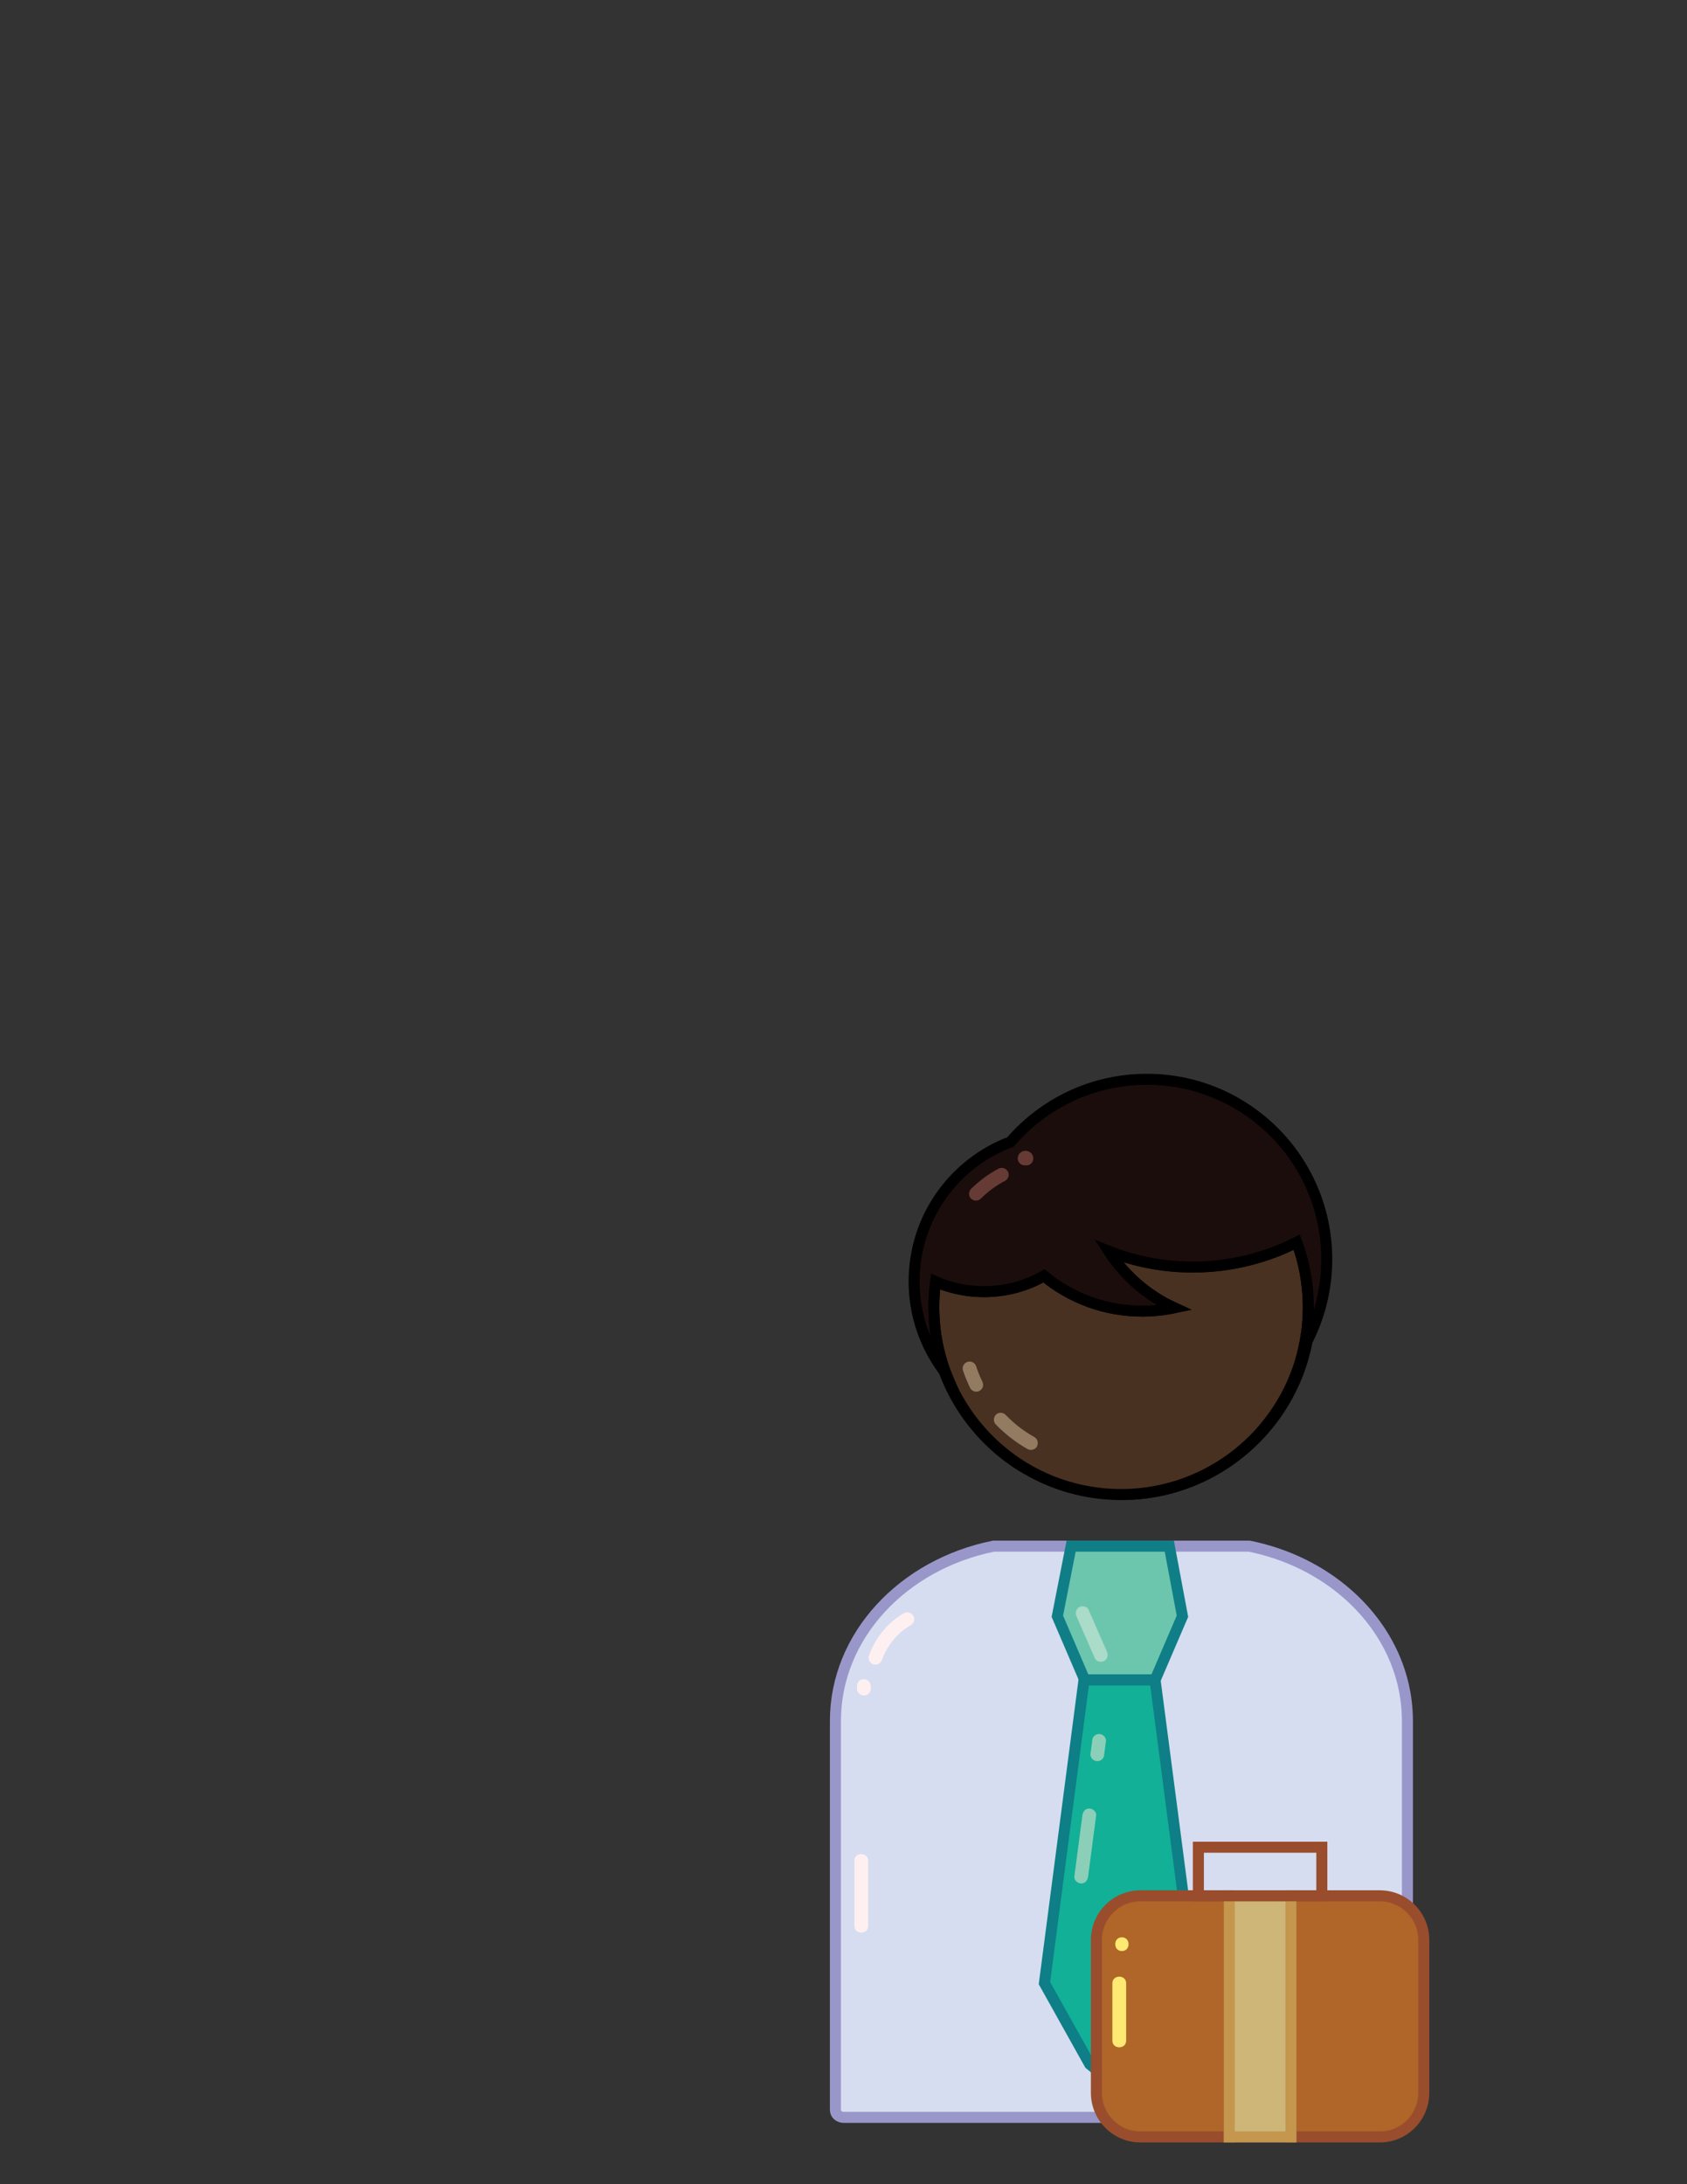 <?xml version="1.0" encoding="utf-8"?>
<!-- Generator: Adobe Illustrator 25.2.0, SVG Export Plug-In . SVG Version: 6.00 Build 0)  -->
<svg version="1.1" xmlns="http://www.w3.org/2000/svg" xmlns:xlink="http://www.w3.org/1999/xlink" x="0px" y="0px"
	 viewBox="0 0 612 792" style="enable-background:new 0 0 612 792;" xml:space="preserve">
<rect x="0" y="0" width="612" height="792" fill="#333333" stroke="none"/>
<style type="text/css">
	.st0{display:none;}
	.st1{display:inline;fill:#12B097;stroke:#0E7E87;stroke-width:4;stroke-miterlimit:10;}
	.st2{display:inline;}
	.st3{fill:#FFFFFF;stroke:#000000;stroke-width:4;stroke-miterlimit:10;}
	.st4{fill:#FDE1D2;}
	.st5{fill:none;stroke:#000000;stroke-width:4;stroke-miterlimit:10;}
	.st6{fill:#B68651;stroke:#000000;stroke-width:4;stroke-miterlimit:10;}
	.st7{fill:#FDE1D2;stroke:#000000;stroke-width:4;stroke-miterlimit:10;}
	.st8{display:none;fill:none;stroke:#000000;stroke-width:4;stroke-miterlimit:10;}
	.st9{display:inline;fill:#6CC6AD;stroke:#107E87;stroke-width:4;stroke-miterlimit:10;}
	.st10{display:inline;fill:#FDE1D2;stroke:#107E87;stroke-width:4;stroke-miterlimit:10;}
	.st11{fill:#FBB35B;}
	.st12{fill:#FFF6EE;}
	.st13{fill:#8CCFB8;}
	.st14{fill:#493121;stroke:#000000;stroke-width:4;stroke-miterlimit:10;}
	.st15{fill:#1C0D0D;stroke:#000000;stroke-width:4;stroke-miterlimit:10;}
	.st16{fill:#12B097;stroke:#0E7E87;stroke-width:4;stroke-miterlimit:10;}
	.st17{fill:#D6DDF0;stroke:#9997CA;stroke-width:4;stroke-miterlimit:10;}
	.st18{fill:#6CC6AD;stroke:#107E87;stroke-width:4;stroke-miterlimit:10;}
	.st19{fill:#AF6628;stroke:#994D2C;stroke-width:4;stroke-miterlimit:10;}
	.st20{fill:#CEB578;stroke:#C5964E;stroke-width:4;stroke-miterlimit:10;}
	.st21{fill:none;stroke:#994D2C;stroke-width:4;stroke-miterlimit:10;}
	.st22{fill:#937B61;}
	.st23{fill:#FEF0F1;}
	.st24{fill:#FEEA73;}
	.st25{fill:#ABDBC9;}
	.st26{fill:#663B35;}
</style>
<g id="Layer_1" class="st0">
	<path class="st1" d="M231.9,271.25v141.08c0,1.46-1.34,2.64-3,2.64H27.4c-1.66,0-3-1.18-3-2.64V271.25
		c0-30.9,24.5-56.76,57.34-63.39c8.17,15.01,25.88,25.4,46.41,25.4s38.24-10.39,46.41-25.4c13.75,2.77,26.03,8.92,35.67,17.39
		C223.62,237.02,231.9,253.28,231.9,271.25z"/>
	<g class="st2">
		<path class="st3" d="M162.84,98.91"/>
		<g>
			<path class="st4" d="M114.23,112.75c-2.23-2.94-4.38-5.93-6.46-8.98"/>
			<g>
				<path class="st4" d="M122.86,107.7c-2.23-2.94-4.38-5.93-6.46-8.98c-0.63-1.17-1.49-2.1-2.58-2.81c-0.97-0.88-2.1-1.48-3.4-1.79
					c-1.33-0.42-2.66-0.48-3.99-0.18c-1.33,0.06-2.57,0.46-3.72,1.19c-0.67,0.52-1.35,1.04-2.02,1.56c-1.24,1.25-2.1,2.72-2.57,4.41
					c-0.12,0.89-0.24,1.77-0.36,2.66c0.01,1.81,0.46,3.49,1.37,5.05c2.08,3.04,4.24,6.04,6.46,8.98c0.63,1.17,1.49,2.1,2.58,2.81
					c0.97,0.88,2.1,1.48,3.4,1.79c1.33,0.42,2.66,0.48,3.99,0.18c1.33-0.06,2.57-0.46,3.72-1.19c0.67-0.52,1.35-1.04,2.02-1.56
					c1.24-1.25,2.1-2.72,2.57-4.41c0.12-0.89,0.24-1.77,0.36-2.66C124.22,110.94,123.77,109.26,122.86,107.7L122.86,107.7z"/>
			</g>
		</g>
		<path class="st5" d="M111.12,106.51l-0.16,0.13l-0.01-0.01C111.01,106.59,111.06,106.55,111.12,106.51z"/>
		<path class="st6" d="M205.49,121.36c0,4.03-1.1,7.77-2.98,10.87c0.01,0.32,0.01,0.65,0.01,0.97c0,14.8-9.37,27.41-22.5,32.22
			c6.41-7.39,11.25-16.16,14.03-25.81c1.39-4.79,2.26-9.8,2.56-14.97c0.09-1.36,0.13-2.72,0.13-4.1c0-1.3-0.04-2.6-0.11-3.88
			c-0.05-1.01-0.13-2.01-0.23-3.01c-0.05-0.53-0.11-1.05-0.18-1.58c-0.36-0.04-0.73-0.09-1.09-0.14c-6.5-0.85-12.71-2.6-18.52-5.11
			c-1.33-0.57-2.63-1.18-3.91-1.83c-5.32,4-11.73,6.63-18.72,7.35c-1.28,0.13-2.59,0.2-3.91,0.2c-1.78,0-3.53-0.12-5.24-0.37
			c-1.09-0.14-2.16-0.34-3.21-0.59c-4.85-1.1-9.34-3.15-13.27-5.94c-2.92-2.06-5.54-4.53-7.75-7.32c0.18-0.77,0.33-1.55,0.45-2.34
			c-0.34,0.52-0.7,1.04-1.07,1.54c-0.77,1.07-1.6,2.09-2.48,3.08c-0.25,0.3-0.52,0.59-0.79,0.88c-0.36,0.39-0.73,0.77-1.11,1.14
			c-0.3,0.31-0.61,0.6-0.92,0.9c-0.03,0.03-0.07,0.06-0.11,0.1c-0.38,0.35-0.78,0.71-1.18,1.05c-0.33,0.29-0.67,0.57-1.01,0.84
			c-0.19,0.17-0.37,0.32-0.56,0.45c-0.16,0.15-0.33,0.27-0.49,0.39l-0.04,0.03l-0.06,0.04c-0.03,0.02-0.06,0.04-0.09,0.07
			c-0.01,0.01-0.01,0.01-0.02,0.02c-0.06,0.04-0.11,0.08-0.17,0.12l-1.19-1.14l-4.89-4.69l4.71,7.63l1.08,1.75
			c-1.47-0.08-2.9-0.27-4.3-0.56c-0.45-0.09-0.9-0.19-1.34-0.3c-6.64-1.68-12.41-5.57-16.46-10.85c-0.28,0.92-0.6,1.83-0.97,2.71
			c-2.15,5.26-5.75,9.79-10.3,13.08c-0.36,0.26-0.72,0.51-1.1,0.75c-0.79,0.53-1.62,1.02-2.47,1.46c-4.22,2.25-9.04,3.52-14.15,3.52
			c-0.01,0.18-0.01,0.37-0.01,0.55c0,2.55,0.14,5.06,0.4,7.54c0.1,0.81,0.2,1.61,0.32,2.41c0.28,1.92,0.63,3.81,1.07,5.67
			c2.61,11.26,8.01,21.45,15.42,29.82c-9.33,0.98-19.5-5.37-24.62-16.19c-2.63-5.56-3.5-11.4-2.82-16.66
			c-3.15-2.33-5.59-5.79-6.84-9.86c-0.62-1.98-0.95-4.11-0.95-6.33c0-1.55,0.16-3.06,0.48-4.5c-4.43-6.78-6.99-14.88-6.99-23.58
			c0-9.97,3.37-19.16,9.04-26.48c4.52-18.7,21.36-32.59,41.45-32.59c2.68,0,5.3,0.25,7.85,0.73c8.92-8.86,21.22-14.32,34.78-14.32
			c16.87,0,31.77,8.45,40.69,21.36c23.92,4.82,41.94,25.96,41.94,51.3c0,9.18-2.37,17.81-6.53,25.31
			C205.05,116.39,205.49,118.82,205.49,121.36z"/>
		<path class="st5" d="M111.82,105.96c-0.16,0.14-0.33,0.26-0.5,0.38"/>
		<path class="st5" d="M106.99,101.94"/>
		<path class="st5" d="M110.66,110.18h0.01c0.03,0,0.07-0.01,0.09-0.03"/>
		<path class="st7" d="M109.76,105.49l1.19,1.14l0.01,0.01l0.16-0.13c0.01-0.01,0.01-0.01,0.02-0.02c0.03-0.03,0.06-0.05,0.09-0.07
			l0.06-0.04l0.04-0.03c0.16-0.12,0.33-0.24,0.49-0.39c0.19-0.13,0.37-0.28,0.56-0.45c0.34-0.26,0.68-0.54,1.01-0.84
			c0.4-0.34,0.8-0.7,1.18-1.05c0.04-0.04,0.08-0.07,0.11-0.1c0.31-0.29,0.63-0.59,0.92-0.9c0.38-0.37,0.75-0.75,1.11-1.14
			c0.27-0.29,0.54-0.58,0.79-0.88c0.88-0.99,1.71-2.01,2.48-3.08c0.19,0.27,0.4,0.54,0.62,0.8c2.21,2.79,4.83,5.26,7.75,7.32
			c3.93,2.79,8.42,4.84,13.27,5.94c1.05,0.25,2.12,0.45,3.21,0.59c1.71,0.25,3.46,0.37,5.24,0.37c1.32,0,2.63-0.07,3.91-0.2
			c6.99-0.72,13.4-3.35,18.72-7.35c1.28,0.65,2.58,1.26,3.91,1.83c5.81,2.51,12.02,4.26,18.52,5.11c0.36,0.05,0.73,0.1,1.09,0.14
			c0.07,0.53,0.13,1.05,0.18,1.58c0.1,1,0.18,2,0.23,3.01c0.07,1.28,0.11,2.58,0.11,3.88c0,1.38-0.04,2.74-0.13,4.1
			c-0.3,5.17-1.17,10.18-2.56,14.97c-2.78,9.65-7.62,18.42-14.03,25.81h-0.01c-1.64,1.9-3.39,3.71-5.23,5.41
			c-2.31,2.16-4.76,4.14-7.35,5.95c-8.84,6.2-19.22,10.36-30.45,11.8c-2.89,0.37-5.84,0.56-8.83,0.56c-2.87,0-5.7-0.18-8.48-0.52
			c-11.2-1.38-21.56-5.46-30.42-11.57c-2.73-1.89-5.32-3.96-7.74-6.22c-1.2-1.1-2.35-2.25-3.46-3.44c-0.43-0.46-0.86-0.94-1.28-1.41
			c-7.41-8.37-12.81-18.56-15.42-29.82c-0.44-1.86-0.79-3.75-1.07-5.67c-0.12-0.8-0.22-1.6-0.32-2.41c-0.26-2.48-0.4-4.99-0.4-7.54
			c0-0.18,0-0.37,0.01-0.55c5.11,0,9.93-1.27,14.15-3.52c0.85-0.44,1.68-0.93,2.47-1.46c0.38-0.24,0.74-0.49,1.1-0.75
			c4.55-3.29,8.15-7.82,10.3-13.08c0.37-0.88,0.69-1.79,0.97-2.71c4.05,5.28,9.82,9.17,16.46,10.85c0.44,0.11,0.89,0.21,1.34,0.3
			c1.4,0.29,2.83,0.48,4.3,0.56"/>
		<path class="st8" d="M110.95,106.63c-0.03,0.02-0.06,0.05-0.09,0.07"/>
		<path class="st3" d="M111.12,110.18"/>
	</g>
	<path class="st9" d="M174.56,207.86c-8.17,15.01-25.88,25.4-46.41,25.4s-38.24-10.39-46.41-25.4c3.76-0.77,7.63-1.27,11.59-1.51
		c7.22,10.14,20.22,16.91,35.06,16.91c14.83,0,27.82-6.75,35.05-16.88C167.24,206.63,170.95,207.12,174.56,207.86z"/>
	<path class="st10" d="M163.44,206.38c-7.23,10.13-20.22,16.88-35.05,16.88c-14.84,0-27.84-6.77-35.06-16.91
		c1.67-0.1,3.36-0.15,5.07-0.15h59.5C159.77,206.2,161.61,206.26,163.44,206.38z"/>
	<g class="st2">
		<g>
			<path class="st11" d="M55.49,56.27c3.22,0,3.22-5,0-5C52.28,51.27,52.27,56.27,55.49,56.27L55.49,56.27z"/>
		</g>
	</g>
	<g class="st2">
		<g>
			<path class="st11" d="M64.65,47.96C69.8,42,78.08,39.16,85.78,41c3.13,0.75,4.46-4.07,1.33-4.82c-9.35-2.23-19.69,0.94-26,8.25
				c-0.88,1.02-1,2.53,0,3.54C62.02,48.86,63.77,48.99,64.65,47.96L64.65,47.96z"/>
		</g>
	</g>
	<g class="st2">
		<g>
			<path class="st12" d="M81.48,161.34c4.32,4.44,9.28,8.28,14.69,11.3c1.14,0.64,2.78,0.31,3.42-0.9c0.62-1.18,0.32-2.74-0.9-3.42
				c-1.27-0.71-2.52-1.46-3.73-2.26c-1.16-0.76-2.59-1.78-3.5-2.48c0.15,0.12-0.21-0.16-0.24-0.19c-0.13-0.1-0.26-0.21-0.39-0.31
				c-0.29-0.23-0.58-0.47-0.87-0.71c-0.58-0.48-1.14-0.97-1.7-1.47c-1.12-1-2.19-2.04-3.24-3.11c-0.91-0.94-2.63-0.99-3.54,0
				C80.55,158.81,80.5,160.34,81.48,161.34L81.48,161.34z"/>
		</g>
	</g>
	<g class="st2">
		<g>
			<path class="st12" d="M68.33,141.26c1.06,2.55,2.24,5.03,3.62,7.43c0.65,1.14,2.29,1.62,3.42,0.9c1.15-0.74,1.59-2.21,0.9-3.42
				c-1.2-2.09-2.27-4.25-3.21-6.47c0.08,0.2,0.17,0.4,0.25,0.6c-0.05-0.12-0.1-0.24-0.15-0.36c-0.26-0.63-0.54-1.14-1.15-1.49
				c-0.54-0.31-1.33-0.45-1.93-0.25c-0.6,0.2-1.19,0.57-1.49,1.15C68.29,139.89,68.08,140.66,68.33,141.26L68.33,141.26z"/>
		</g>
	</g>
	<g class="st2">
		<g>
			<path class="st13" d="M59.42,223.39c-6.11,1.79-11.44,6.14-14.28,11.86c-0.58,1.17-0.35,2.76,0.9,3.42
				c1.13,0.6,2.8,0.35,3.42-0.9c0.31-0.63,0.66-1.25,1.03-1.85c0.17-0.27,0.35-0.54,0.53-0.8c0.11-0.16,0.22-0.31,0.34-0.47
				c0.28-0.38-0.17,0.2,0.02-0.03c0.89-1.07,1.82-2.07,2.88-2.97c0.12-0.1,0.25-0.21,0.37-0.31c0.21-0.17,0.29-0.22,0.03-0.02
				c0.29-0.21,0.57-0.42,0.86-0.62c0.56-0.38,1.13-0.73,1.73-1.06c0.31-0.17,0.62-0.33,0.94-0.48c0.14-0.07,0.29-0.14,0.44-0.2
				c0.1-0.05,0.65-0.35,0.11-0.05c0.59-0.33,1.35-0.5,2-0.69c1.25-0.37,2.17-1.78,1.75-3.08C62.08,223.86,60.76,223,59.42,223.39
				L59.42,223.39z"/>
		</g>
	</g>
	<g class="st2">
		<g>
			<path class="st13" d="M31.6,317.5c0,10.25,0,20.5,0,30.75c0,3.22,5,3.22,5,0c0-10.25,0-20.5,0-30.75
				C36.6,314.29,31.6,314.28,31.6,317.5L31.6,317.5z"/>
		</g>
	</g>
	<g class="st2">
		<g>
			<path class="st13" d="M38.34,245.99c0,0.22,0,0.43,0,0.65c-0.01,0.34,0.06,0.67,0.22,0.96c0.1,0.31,0.27,0.58,0.52,0.8
				c0.23,0.24,0.49,0.42,0.8,0.52c0.3,0.16,0.62,0.23,0.96,0.22c0.22-0.03,0.44-0.06,0.66-0.09c0.42-0.12,0.79-0.33,1.1-0.64
				c0.13-0.17,0.26-0.34,0.39-0.51c0.23-0.39,0.34-0.81,0.34-1.26c0-0.22,0-0.43,0-0.65c0.01-0.34-0.06-0.67-0.22-0.96
				c-0.1-0.31-0.27-0.58-0.52-0.8c-0.23-0.24-0.49-0.42-0.8-0.52c-0.3-0.16-0.62-0.23-0.96-0.22c-0.22,0.03-0.44,0.06-0.66,0.09
				c-0.42,0.12-0.79,0.33-1.1,0.64c-0.13,0.17-0.26,0.34-0.39,0.51C38.46,245.12,38.34,245.54,38.34,245.99L38.34,245.99z"/>
		</g>
	</g>
</g>
<g id="Layer_2">
	<g>
		<g>
			<path class="st3" d="M441.51,451.7"/>
			<path class="st5" d="M385.66,454.73"/>
			<path class="st5" d="M370.59,531.55c-0.91-0.53-1.79-1.11-2.67-1.71c-2.73-1.89-5.32-3.95-7.74-6.22
				c-1.2-1.1-2.35-2.25-3.46-3.44c-0.43-0.46-0.86-0.94-1.28-1.41c-5.58-6.3-10.01-13.63-12.97-21.66c0.2,0.28,0.41,0.55,0.63,0.82
				c0.41,1.13,0.86,2.24,1.34,3.34c0.24,0.53,0.48,1.06,0.73,1.59c0.07,0.15,0.15,0.31,0.22,0.47c0.27,0.56,0.55,1.12,0.83,1.68
				c0.34,0.66,0.69,1.31,1.05,1.95c0.33,0.6,0.67,1.19,1.02,1.78c0.03,0.05,0.06,0.09,0.08,0.14c0.25,0.41,0.5,0.82,0.76,1.22
				c0.25,0.41,0.51,0.8,0.78,1.2c0.32,0.49,0.65,0.99,0.99,1.47c0.23,0.33,0.46,0.66,0.7,0.99c0.17,0.23,0.34,0.46,0.51,0.69
				c0.04,0.06,0.08,0.11,0.12,0.17c0.03,0.04,0.07,0.09,0.1,0.13c0.19,0.25,0.37,0.5,0.56,0.74c0.24,0.31,0.48,0.62,0.74,0.92
				c0.29,0.38,0.6,0.76,0.92,1.13c0.41,0.5,0.83,0.99,1.26,1.47c0.46,0.53,0.94,1.05,1.43,1.56c0.48,0.52,0.97,1.03,1.47,1.52
				c0.5,0.5,1.01,0.99,1.53,1.48c0.44,0.41,0.89,0.83,1.35,1.23c0.11,0.1,0.22,0.19,0.33,0.29c0.35,0.31,0.71,0.62,1.07,0.92
				c0.22,0.18,0.44,0.36,0.66,0.54c0.47,0.39,0.94,0.77,1.42,1.14c0.56,0.44,1.12,0.86,1.7,1.28c0.46,0.34,0.93,0.67,1.4,0.99
				c0.3,0.21,0.61,0.42,0.92,0.62c0.2,0.14,0.41,0.28,0.62,0.41C370,531.18,370.29,531.37,370.59,531.55z"/>
			<path class="st5" d="M370.6,531.55c0.08,0.05,0.16,0.1,0.24,0.16C370.76,531.67,370.67,531.62,370.6,531.55L370.6,531.55z"/>
			<path class="st5" d="M474.19,486.25c-0.39,2.09-0.89,4.14-1.47,6.15c-2.78,9.65-7.62,18.42-14.03,25.81h-0.01
				c-1.64,1.9-3.39,3.71-5.23,5.41c-2.31,2.16-4.76,4.14-7.35,5.95c-8.84,6.2-19.22,10.36-30.45,11.8
				c-1.79,0.23-3.59,0.39-5.42,0.47c31.04-1.6,56.58-24.03,62.89-53.58C473.48,487.6,473.84,486.93,474.19,486.25z"/>
			<path class="st8" d="M389.62,459.42c-0.03,0.02-0.06,0.05-0.09,0.07"/>
		</g>
		<path class="st14" d="M474.62,474c0,4.89-0.52,9.66-1.5,14.26c-6.31,29.55-31.85,51.98-62.89,53.58
			c-0.45,0.02-0.91,0.04-1.38,0.05c-0.59,0.03-1.2,0.04-1.8,0.04h-0.36c-0.67,0-1.33-0.01-1.99-0.03h-0.08
			c-0.68-0.03-1.36-0.06-2.03-0.1c-0.02,0.01-0.05,0.01-0.08,0c-1.4-0.08-2.79-0.21-4.17-0.39c-0.66-0.08-1.31-0.17-1.96-0.27
			c-0.65-0.1-1.3-0.2-1.94-0.32c-0.65-0.12-1.29-0.25-1.93-0.38c-0.64-0.14-1.27-0.28-1.9-0.43c-0.84-0.2-1.67-0.42-2.5-0.66
			c-0.01,0.01-0.01,0.01-0.02,0c-0.66-0.19-1.31-0.39-1.96-0.59c-0.61-0.2-1.22-0.4-1.82-0.61c-0.09-0.02-0.17-0.05-0.26-0.09
			c-0.58-0.2-1.15-0.41-1.71-0.63c-0.05-0.01-0.1-0.03-0.15-0.05c-0.43-0.17-0.86-0.34-1.29-0.52c-1.32-0.54-2.63-1.12-3.91-1.75
			c-0.34-0.16-0.69-0.33-1.03-0.51c-0.11-0.05-0.21-0.11-0.32-0.17c-0.45-0.22-0.89-0.46-1.34-0.7c-0.75-0.41-1.48-0.82-2.21-1.26
			c-0.27-0.16-0.53-0.32-0.8-0.48c-0.15-0.1-0.3-0.19-0.45-0.28c-0.08-0.06-0.16-0.11-0.24-0.16h-0.01
			c-0.3-0.18-0.59-0.37-0.88-0.56c-0.21-0.13-0.42-0.27-0.62-0.41c-0.31-0.2-0.62-0.41-0.92-0.62c-0.47-0.32-0.94-0.65-1.4-0.99
			c-0.58-0.42-1.14-0.84-1.7-1.28c-0.48-0.37-0.95-0.75-1.42-1.14c-0.22-0.18-0.44-0.36-0.66-0.54c-0.36-0.3-0.72-0.61-1.07-0.92
			c-0.11-0.1-0.22-0.19-0.33-0.29c-0.46-0.4-0.91-0.82-1.35-1.23c-0.52-0.49-1.03-0.98-1.53-1.48c-0.5-0.49-0.99-1-1.47-1.52
			c-0.49-0.51-0.97-1.03-1.43-1.56c-0.43-0.48-0.85-0.97-1.26-1.47c-0.32-0.37-0.63-0.75-0.92-1.13c-0.26-0.3-0.5-0.61-0.74-0.92
			c-0.19-0.24-0.37-0.49-0.56-0.74c-0.03-0.04-0.07-0.09-0.1-0.13c-0.04-0.06-0.08-0.11-0.12-0.17c-0.17-0.23-0.34-0.46-0.51-0.69
			c-0.24-0.33-0.47-0.66-0.7-0.99c-0.34-0.48-0.67-0.98-0.99-1.47c-0.27-0.4-0.53-0.79-0.78-1.2c-0.26-0.4-0.51-0.81-0.76-1.22
			c-0.02-0.05-0.05-0.09-0.08-0.14c-0.35-0.59-0.69-1.18-1.02-1.78c-0.36-0.64-0.71-1.29-1.05-1.95c-0.28-0.56-0.56-1.12-0.83-1.68
			c-0.07-0.16-0.15-0.32-0.22-0.47c-0.25-0.53-0.49-1.06-0.73-1.59c-0.48-1.1-0.93-2.21-1.34-3.34c-0.15-0.36-0.29-0.73-0.42-1.1
			c-0.16-0.45-0.31-0.9-0.46-1.35c-0.02-0.06-0.04-0.12-0.06-0.18c-0.08-0.24-0.16-0.48-0.23-0.72c-0.12-0.35-0.22-0.7-0.33-1.06
			c-0.09-0.28-0.17-0.56-0.25-0.85c-0.01-0.04-0.03-0.08-0.04-0.13c-0.15-0.54-0.3-1.09-0.44-1.64c-0.14-0.54-0.27-1.1-0.4-1.65
			c-0.04-0.19-0.09-0.38-0.13-0.57c-0.12-0.55-0.23-1.1-0.34-1.66c-0.05-0.23-0.09-0.45-0.13-0.68c-0.1-0.52-0.19-1.05-0.27-1.58
			c-0.02-0.15-0.05-0.3-0.07-0.45c-0.09-0.61-0.18-1.22-0.25-1.83c-0.01-0.09-0.03-0.18-0.03-0.28c-0.01-0.09-0.02-0.18-0.03-0.27
			c-0.01-0.06-0.01-0.11-0.02-0.17c-0.08-0.58-0.13-1.16-0.18-1.75c-0.07-0.74-0.12-1.49-0.16-2.24c-0.05-0.76-0.07-1.51-0.09-2.27
			c-0.01-0.5-0.02-1-0.02-1.5c0-3.15,0.21-6.25,0.64-9.29c3.88,1.69,8.06,2.83,12.43,3.34c1.69,0.2,3.42,0.3,5.17,0.3
			c7.9,0,15.32-2.07,21.74-5.7c9.69,7.98,22.1,12.76,35.62,12.76c3.97,0,7.85-0.41,11.58-1.2c-9.73-4.46-17.96-11.63-23.73-20.55
			c9.44,3.72,19.73,5.77,30.5,5.77c2.26,0,4.5-0.09,6.72-0.27c6.03-0.48,11.89-1.61,17.49-3.31c4.69-1.42,9.21-3.24,13.51-5.43
			c1.69,4.56,2.9,9.36,3.57,14.32c0.13,0.94,0.24,1.89,0.33,2.85c0.06,0.58,0.1,1.16,0.14,1.74c0.05,0.68,0.09,1.37,0.11,2.06
			c0.02,0.49,0.03,0.98,0.03,1.48c0.01,0.13,0.01,0.27,0.01,0.4C474.62,473.51,474.62,473.76,474.62,474z"/>
		<path class="st15" d="M481.3,456.6c0,10.68-2.56,20.75-7.11,29.65c-0.35,0.68-0.71,1.35-1.07,2.01c0.98-4.6,1.5-9.37,1.5-14.26
			c0-0.24,0-0.49-0.01-0.73c0-0.13,0-0.27-0.01-0.4c0-0.5-0.01-0.99-0.03-1.48c-0.02-0.69-0.06-1.38-0.11-2.06
			c-0.04-0.58-0.08-1.16-0.14-1.74c-0.09-0.96-0.2-1.91-0.33-2.85c-0.67-4.96-1.88-9.76-3.57-14.32c-4.3,2.19-8.82,4.01-13.51,5.43
			c-5.6,1.7-11.46,2.83-17.49,3.31c-2.22,0.18-4.46,0.27-6.72,0.27c-10.77,0-21.06-2.05-30.5-5.77c5.77,8.92,14,16.09,23.73,20.55
			c-3.73,0.79-7.61,1.2-11.58,1.2c-13.52,0-25.93-4.78-35.62-12.76c-6.42,3.63-13.84,5.7-21.74,5.7c-1.75,0-3.48-0.1-5.17-0.3
			c-4.37-0.51-8.55-1.65-12.43-3.34c-0.43,3.04-0.64,6.14-0.64,9.29c0,0.5,0.01,1,0.02,1.5c0.02,0.76,0.04,1.51,0.09,2.27
			c0.04,0.75,0.09,1.5,0.16,2.24c0.05,0.59,0.1,1.17,0.18,1.75c0.01,0.06,0.01,0.11,0.02,0.17c0.01,0.09,0.02,0.18,0.03,0.27
			c0,0.1,0.02,0.19,0.03,0.28c0.07,0.61,0.16,1.22,0.25,1.83c0.02,0.15,0.05,0.3,0.07,0.45c0.08,0.53,0.17,1.06,0.27,1.58
			c0.04,0.23,0.08,0.45,0.13,0.68c0.11,0.56,0.22,1.11,0.34,1.66c0.04,0.19,0.09,0.38,0.13,0.57c0.13,0.55,0.26,1.11,0.4,1.65
			c0.14,0.55,0.29,1.1,0.44,1.64c0.01,0.05,0.03,0.09,0.04,0.13c0.08,0.29,0.16,0.57,0.25,0.85c0.11,0.36,0.21,0.71,0.33,1.06
			c0.07,0.24,0.15,0.48,0.23,0.72c0.02,0.06,0.04,0.12,0.06,0.18c0.15,0.45,0.3,0.9,0.46,1.35c0.13,0.37,0.27,0.74,0.42,1.1
			c-0.22-0.27-0.43-0.54-0.63-0.82c-6.81-9.04-10.85-20.29-10.85-32.48c0-23.14,14.54-42.88,34.99-50.58
			c11.96-13.9,29.68-22.69,49.45-22.69C452.09,391.36,481.3,420.57,481.3,456.6z"/>
	</g>
	<g>
		<path class="st16" d="M406.82,586.05"/>
		<path class="st17" d="M453.23,560.65c13.75,2.77,26.03,8.92,35.67,17.39c13.39,11.77,21.67,28.03,21.67,46v141.08
			c0,1.46-1.34,2.64-3,2.64h-201.5c-1.66,0-3-1.18-3-2.64V624.04c0-30.9,24.5-56.76,57.34-63.39H453.23z"/>
		<polygon class="st18" points="428.96,586.05 419.03,609.17 393.51,609.17 383.58,586.05 388.57,560.65 424.2,560.65 		"/>
		<polygon class="st16" points="433.39,719.09 416.97,748.49 406.82,757.83 395.32,748.49 378.9,719.09 393.25,609.17 
			419.03,609.17 		"/>
	</g>
	<g>
		<path class="st5" d="M434.74,748.49"/>
		<path class="st19" d="M445.94,687.43v87.44h-32.2c-8.83,0-15.99-7.16-15.99-15.99v-55.46c0-8.83,7.16-15.99,15.99-15.99H445.94z"
			/>
		<path class="st19" d="M516.51,703.42v55.46c0,8.83-7.15,15.99-15.98,15.99h-32.2v-87.44h32.2
			C509.36,687.43,516.51,694.59,516.51,703.42z"/>
		<rect x="445.94" y="687.43" class="st20" width="22.39" height="87.44"/>
		<path class="st5" d="M457.13,687.43"/>
		<rect x="434.74" y="669.81" class="st21" width="44.78" height="17.62"/>
		<path class="st5" d="M457.13,687.43"/>
	</g>
	<g>
		<g>
			<path class="st22" d="M361.27,516.54c3.38,3.47,7.26,6.49,11.47,8.88c1.14,0.64,2.78,0.31,3.42-0.9c0.63-1.18,0.32-2.73-0.9-3.42
				c-0.98-0.56-1.94-1.14-2.88-1.76c-0.48-0.32-0.96-0.65-1.43-0.99c-0.24-0.17-0.47-0.34-0.7-0.51c-0.1-0.08-0.21-0.15-0.31-0.23
				c-0.06-0.04-0.5-0.35-0.21-0.16c0.27,0.17-0.08-0.06-0.13-0.1c-0.1-0.08-0.2-0.16-0.3-0.24c-0.23-0.18-0.45-0.37-0.67-0.55
				c-0.45-0.37-0.88-0.75-1.32-1.14c-0.86-0.77-1.7-1.58-2.51-2.41c-0.91-0.94-2.63-0.99-3.54,0
				C360.35,514.02,360.3,515.54,361.27,516.54L361.27,516.54z"/>
		</g>
	</g>
	<g>
		<g>
			<path class="st22" d="M349.32,496.85c0.74,2.24,1.65,4.42,2.68,6.54c0.26,0.54,0.93,0.99,1.49,1.15c0.6,0.16,1.4,0.09,1.93-0.25
				c0.53-0.34,1-0.86,1.15-1.49c0.16-0.68,0.06-1.29-0.25-1.93c-0.38-0.78-0.74-1.56-1.07-2.36c0.08,0.2,0.17,0.4,0.25,0.6
				c-0.5-1.18-0.95-2.37-1.35-3.58c-0.21-0.62-0.58-1.16-1.15-1.49c-0.54-0.31-1.33-0.45-1.93-0.25c-0.6,0.2-1.19,0.57-1.49,1.15
				C349.26,495.5,349.1,496.21,349.32,496.85L349.32,496.85z"/>
		</g>
	</g>
	<g>
		<g>
			<path class="st23" d="M320,601.79c0.12-0.34,0.24-0.68,0.38-1.02c0.02-0.05,0.31-0.71,0.08-0.21c0.06-0.13,0.12-0.27,0.18-0.4
				c0.32-0.69,0.66-1.37,1.04-2.04c0.36-0.63,0.74-1.25,1.15-1.85c0.23-0.33,0.46-0.65,0.7-0.97c0.13-0.18,0.16-0.2,0.01-0.01
				c0.14-0.17,0.27-0.34,0.41-0.51c0.93-1.12,1.95-2.16,3.05-3.11c0.28-0.24,0.56-0.46,0.84-0.69c-0.41,0.34,0.14-0.11,0.19-0.14
				c0.15-0.11,0.29-0.21,0.44-0.32c0.62-0.44,1.27-0.85,1.93-1.23c1.13-0.66,1.63-2.29,0.9-3.42c-0.73-1.14-2.21-1.6-3.42-0.9
				c-5.94,3.47-10.41,9.01-12.68,15.48c-0.43,1.24,0.49,2.79,1.75,3.08C318.32,603.85,319.53,603.11,320,601.79L320,601.79z"/>
		</g>
	</g>
	<g>
		<g>
			<path class="st23" d="M315.89,612.32c0-0.32,0-0.63,0-0.95c0.01-0.34-0.06-0.67-0.22-0.96c-0.1-0.31-0.27-0.58-0.52-0.8
				c-0.23-0.24-0.49-0.42-0.8-0.52c-0.3-0.16-0.62-0.23-0.96-0.22c-0.22,0.03-0.44,0.06-0.66,0.09c-0.42,0.12-0.79,0.33-1.1,0.64
				c-0.13,0.17-0.26,0.34-0.39,0.51c-0.23,0.39-0.34,0.81-0.34,1.26c0,0.32,0,0.63,0,0.95c-0.01,0.34,0.06,0.67,0.22,0.96
				c0.1,0.31,0.27,0.58,0.52,0.8c0.23,0.24,0.49,0.42,0.8,0.52c0.3,0.16,0.62,0.23,0.96,0.22c0.22-0.03,0.44-0.06,0.66-0.09
				c0.42-0.12,0.79-0.33,1.1-0.64c0.13-0.17,0.26-0.34,0.39-0.51C315.78,613.2,315.89,612.78,315.89,612.32L315.89,612.32z"/>
		</g>
	</g>
	<g>
		<g>
			<path class="st23" d="M309.95,674.72c0,7.88,0,15.76,0,23.63c0,3.22,5,3.22,5,0c0-7.88,0-15.76,0-23.63
				C314.95,671.5,309.95,671.5,309.95,674.72L309.95,674.72z"/>
		</g>
	</g>
	<g>
		<g>
			<path class="st24" d="M403.54,719.15c0,6.93,0,13.87,0,20.8c0,3.22,5,3.22,5,0c0-6.93,0-13.87,0-20.8
				C408.54,715.94,403.54,715.93,403.54,719.15L403.54,719.15z"/>
		</g>
	</g>
	<g>
		<g>
			<path class="st24" d="M406.99,707.47c3.22,0,3.22-5,0-5C403.77,702.47,403.77,707.47,406.99,707.47L406.99,707.47z"/>
		</g>
	</g>
	<g>
		<g>
			<path class="st25" d="M390.58,586.2c2.21,5.04,4.41,10.08,6.62,15.12c0.53,1.2,2.38,1.57,3.42,0.9c1.25-0.8,1.46-2.13,0.9-3.42
				c-2.21-5.04-4.41-10.08-6.62-15.12c-0.53-1.2-2.38-1.57-3.42-0.9C390.23,583.58,390.02,584.91,390.58,586.2L390.58,586.2z"/>
		</g>
	</g>
	<g>
		<g>
			<path class="st13" d="M392.66,658.28c-0.97,7.39-1.94,14.78-2.92,22.17c-0.18,1.34,1.28,2.5,2.5,2.5c1.5,0,2.32-1.16,2.5-2.5
				c0.97-7.39,1.94-14.78,2.92-22.17c0.18-1.34-1.28-2.5-2.5-2.5C393.67,655.78,392.84,656.93,392.66,658.28L392.66,658.28z"/>
		</g>
	</g>
	<g>
		<g>
			<path class="st13" d="M396.22,631.26c-0.21,1.62-0.43,3.23-0.64,4.85c-0.08,0.59,0.34,1.37,0.73,1.77
				c0.43,0.43,1.15,0.76,1.77,0.73c0.65-0.03,1.32-0.24,1.77-0.73c0.13-0.17,0.26-0.34,0.39-0.51c0.23-0.39,0.34-0.81,0.34-1.26
				c0.21-1.62,0.43-3.23,0.64-4.85c0.08-0.59-0.34-1.37-0.73-1.77c-0.43-0.43-1.15-0.76-1.77-0.73c-0.65,0.03-1.32,0.24-1.77,0.73
				c-0.13,0.17-0.26,0.34-0.39,0.51C396.33,630.39,396.22,630.81,396.22,631.26L396.22,631.26z"/>
		</g>
	</g>
	<g>
		<g>
			<path class="st26" d="M355.81,434.62c0.69-0.67,1.39-1.33,2.12-1.95c0.35-0.3,0.71-0.6,1.08-0.89c0.09-0.07,0.17-0.14,0.26-0.2
				c0.44-0.35-0.31,0.23-0.05,0.04c0.2-0.15,0.39-0.3,0.59-0.44c1.55-1.14,3.18-2.16,4.88-3.06c1.16-0.61,1.61-2.32,0.9-3.42
				c-0.76-1.18-2.18-1.55-3.42-0.9c-3.63,1.92-6.97,4.42-9.89,7.3c-0.93,0.92-0.99,2.63,0,3.54
				C353.28,435.55,354.81,435.6,355.81,434.62L355.81,434.62z"/>
		</g>
	</g>
	<g>
		<g>
			<path class="st26" d="M374.14,419.4c0,0,0-0.01,0-0.01c0.03,0.22,0.06,0.44,0.09,0.66c0-0.02,0-0.04,0-0.06
				c-0.03,0.22-0.06,0.44-0.09,0.66c0-0.02,0.01-0.04,0.01-0.05c-0.08,0.2-0.17,0.4-0.25,0.6c0.01-0.01,0.01-0.03,0.02-0.04
				c-0.13,0.17-0.26,0.34-0.39,0.51c0.01-0.02,0.03-0.03,0.04-0.04c-0.17,0.13-0.34,0.26-0.51,0.39c0.02-0.01,0.04-0.03,0.06-0.04
				c-0.2,0.08-0.4,0.17-0.6,0.25c0.03-0.01,0.07-0.02,0.1-0.03c-0.22,0.03-0.44,0.06-0.66,0.09c0.04-0.01,0.09-0.01,0.13,0
				c-0.22-0.03-0.44-0.06-0.66-0.09c0.04,0.01,0.08,0.02,0.12,0.03c-0.2-0.08-0.4-0.17-0.6-0.25c0.02,0.01,0.05,0.02,0.07,0.04
				c-0.17-0.13-0.34-0.26-0.51-0.39c0.02,0.01,0.03,0.03,0.04,0.04c-0.13-0.17-0.26-0.34-0.39-0.51c0.01,0.01,0.02,0.03,0.02,0.04
				c-0.08-0.2-0.17-0.4-0.25-0.6c0.01,0.02,0.01,0.03,0.01,0.05c-0.03-0.22-0.06-0.44-0.09-0.66c0,0.02,0,0.04,0,0.05
				c0.03-0.22,0.06-0.44,0.09-0.66c0,0.01,0,0.02-0.01,0.03c-0.1,0.33-0.12,0.66-0.04,1c0.02,0.33,0.11,0.64,0.3,0.93
				c0.16,0.29,0.37,0.53,0.64,0.7c0.24,0.22,0.52,0.37,0.85,0.45c0.22,0.03,0.44,0.06,0.66,0.09c0.45,0,0.87-0.12,1.26-0.34
				c0.17-0.13,0.34-0.26,0.51-0.39c0.31-0.31,0.52-0.68,0.64-1.1c0-0.01,0-0.02,0.01-0.03c0.01-0.08,0.08-0.59,0.09-0.67
				c0-0.01,0-0.01,0-0.01c0.01-0.24-0.05-0.48-0.09-0.71c0-0.01,0-0.01-0.01-0.02c-0.07-0.21-0.16-0.42-0.26-0.62
				c-0.09-0.19-0.47-0.61-0.41-0.55c-0.01-0.01-0.02-0.02-0.03-0.03c0,0-0.01-0.01-0.01-0.01c-0.07-0.06-0.44-0.34-0.51-0.39
				c-0.01-0.01-0.02-0.01-0.02-0.02c-0.01-0.01-0.03-0.02-0.04-0.02c0.02,0.01-0.43-0.21-0.64-0.27c-0.02,0-0.03-0.01-0.05-0.01
				c-0.24-0.04-0.48-0.08-0.72-0.1c-0.02,0-0.03,0-0.05,0c-0.24,0.01-0.49,0.06-0.72,0.09c-0.02,0-0.03,0.01-0.05,0.01
				c-0.21,0.06-0.68,0.29-0.64,0.27c-0.02,0.01-0.03,0.01-0.05,0.02c-0.19,0.12-0.37,0.26-0.54,0.42c-0.36,0.34-0.54,0.73-0.7,1.18
				c0,0.01-0.01,0.02-0.01,0.03c-0.04,0.23-0.08,0.46-0.09,0.69c0,0.01,0,0.02,0,0.03c0.01,0.23,0.05,0.47,0.09,0.7
				c0.08,0.33,0.23,0.61,0.45,0.85c0.18,0.27,0.41,0.49,0.7,0.64c0.29,0.18,0.6,0.28,0.93,0.3c0.33,0.07,0.66,0.06,1-0.04
				c0.2-0.08,0.4-0.17,0.6-0.25c0.38-0.22,0.67-0.52,0.9-0.9c0.08-0.2,0.17-0.4,0.25-0.6C374.26,420.29,374.26,419.85,374.14,419.4
				L374.14,419.4z"/>
		</g>
	</g>
</g>
</svg>
